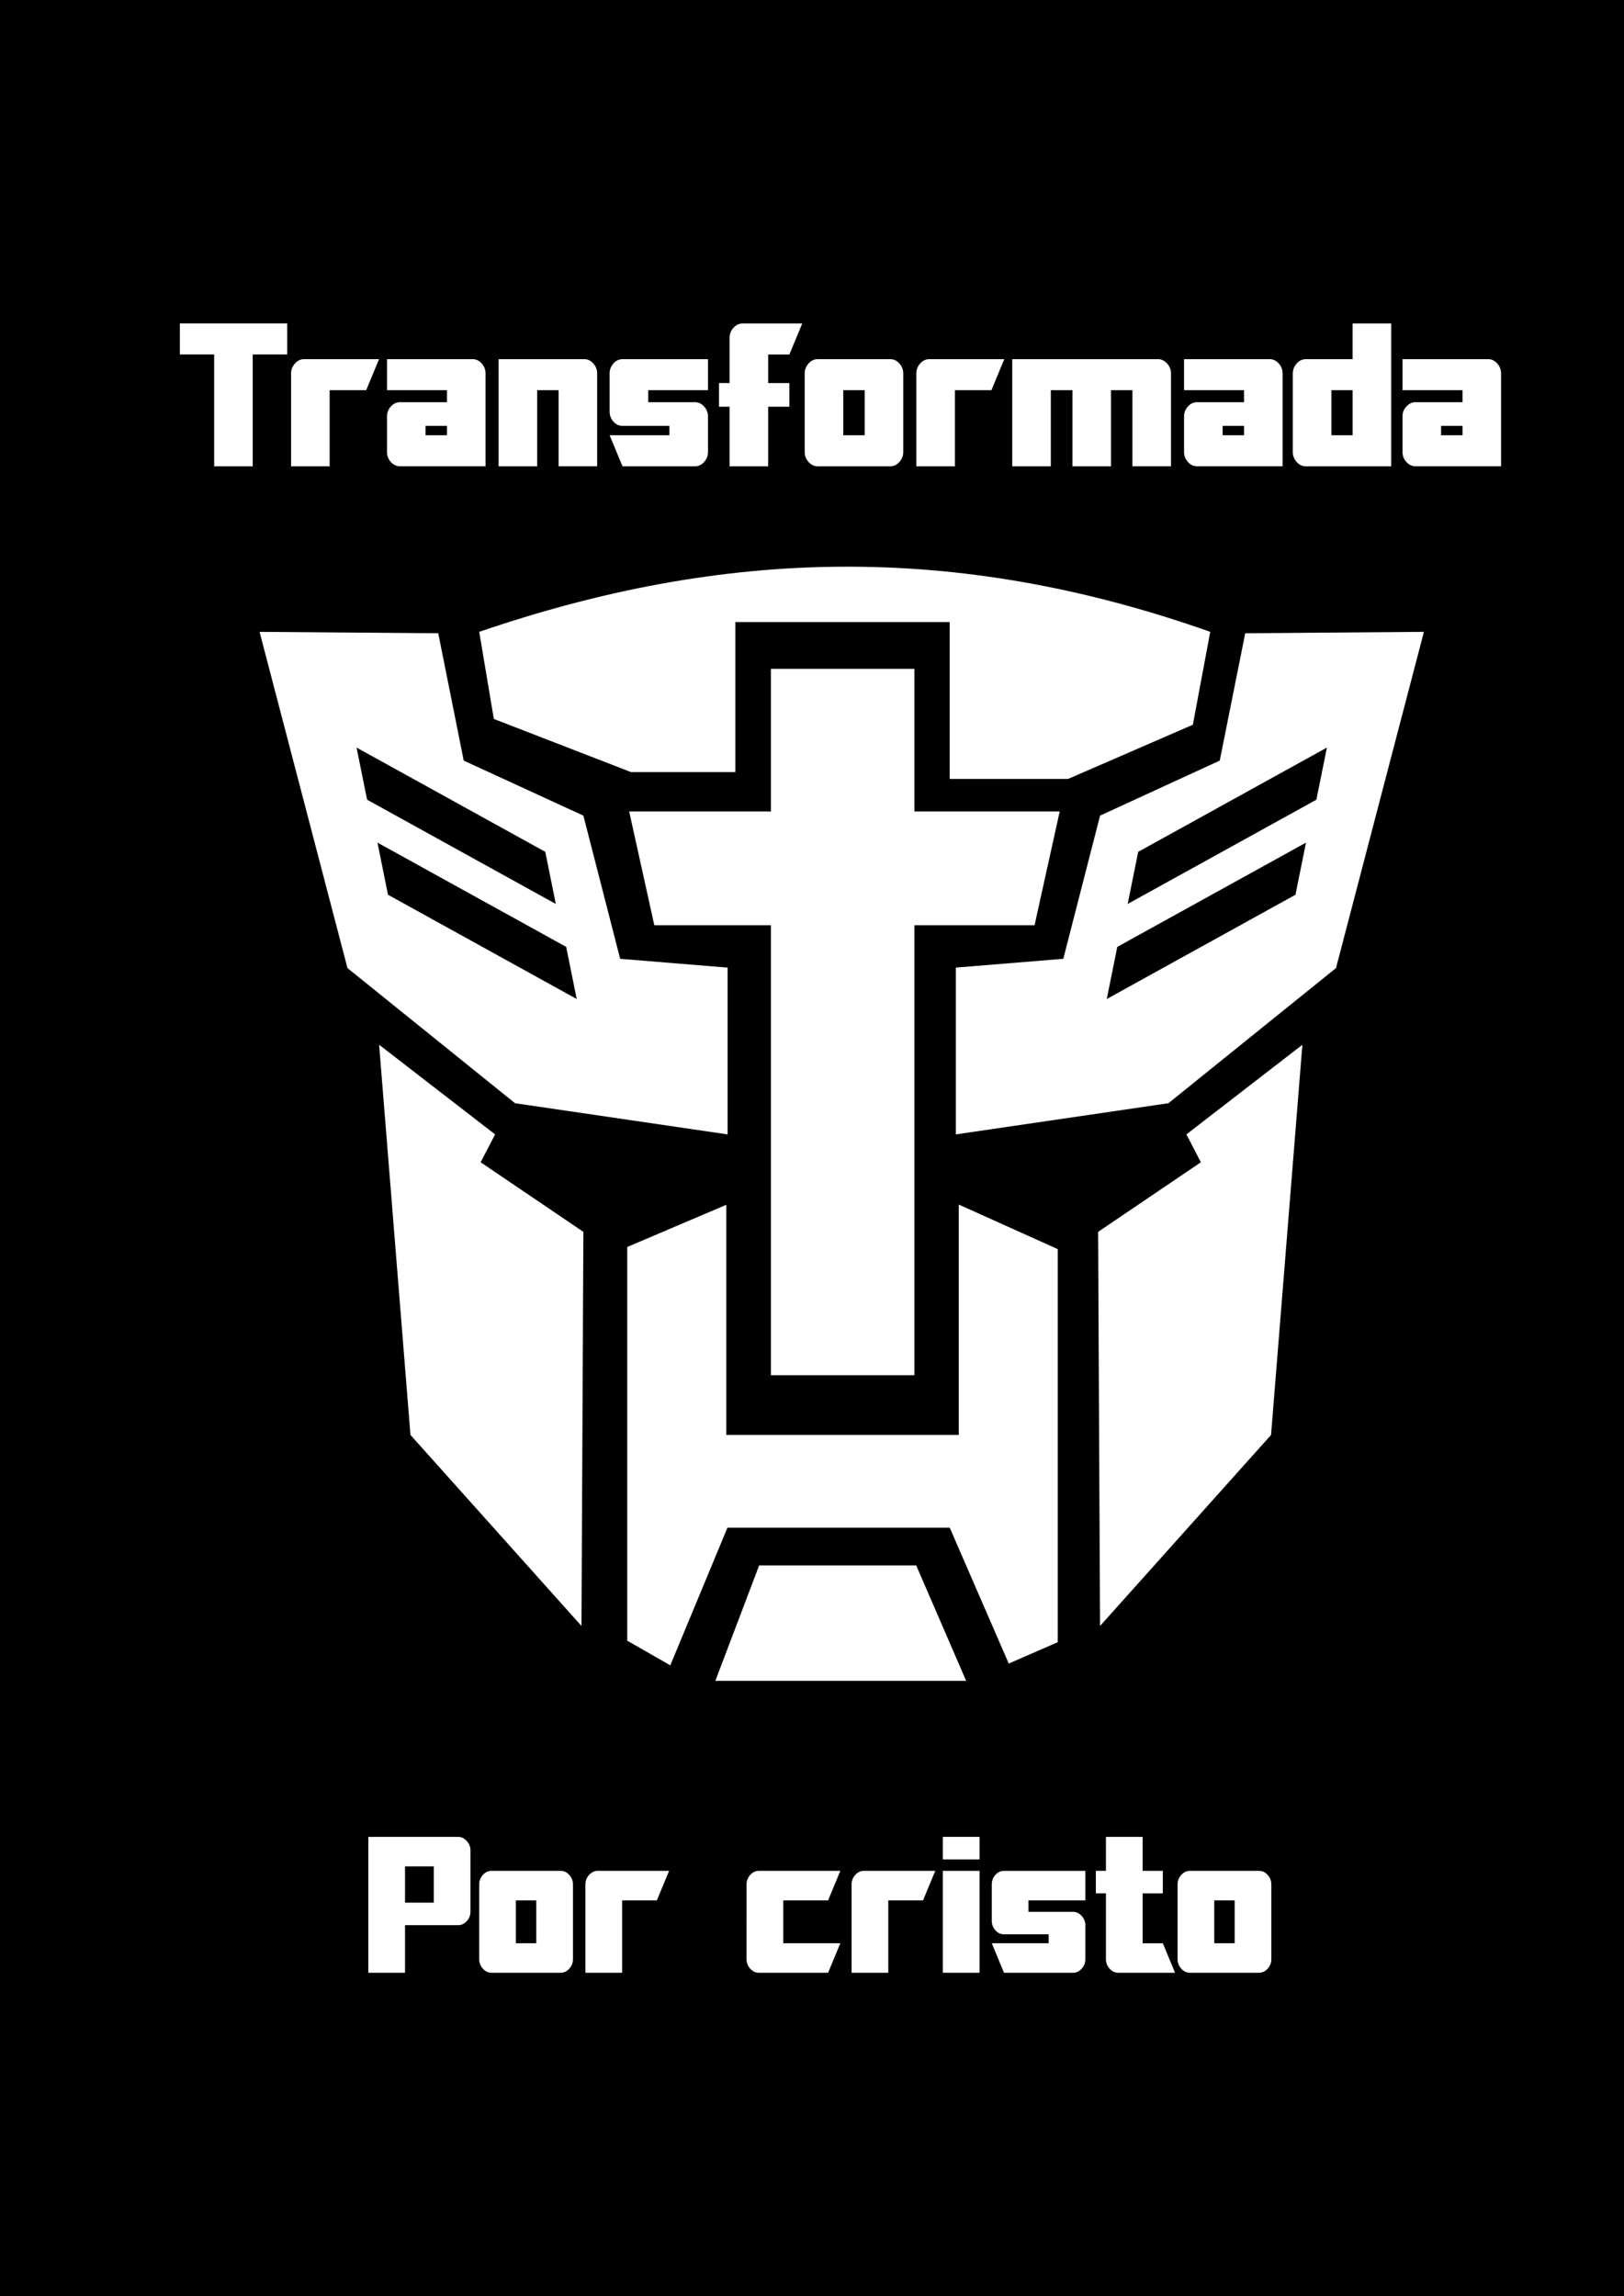 <?xml version="1.0" encoding="utf-8"?>
<!-- Generator: Adobe Illustrator 25.3.0, SVG Export Plug-In . SVG Version: 6.00 Build 0)  -->
<svg version="1.1" id="Layer_1" xmlns="http://www.w3.org/2000/svg" xmlns:xlink="http://www.w3.org/1999/xlink" x="0px" y="0px"
	 viewBox="0 0 841.89 1190.55" style="enable-background:new 0 0 841.89 1190.55;" xml:space="preserve">
<style type="text/css">
	.st0{fill:#848484;}
	.st1{fill:#A5A4A4;}
	.st2{fill:#FFFFFF;}
</style>
<rect width="841.89" height="1190.55"/>
<g>
	<path class="st2" d="M111.01,183.79H93.24v-16.08h55.65v16.08h-17.88v57.97h-19.99V183.79z"/>
	<path class="st2" d="M150.9,193.63c0-1.97,0.67-3.7,2.01-5.18c1.34-1.48,2.89-2.22,4.65-2.22h38.93l-6.66,16.08h-18.94v39.46H150.9
		V193.63z"/>
	<path class="st2" d="M200.62,215.84c0-1.9,0.67-3.6,2.01-5.08c1.34-1.48,2.89-2.22,4.65-2.22h24.44v-6.24h-31.1v-16.08h44.43
		c1.76,0,3.31,0.74,4.65,2.22c1.34,1.48,2.01,3.21,2.01,5.18v48.13h-44.43c-1.76,0-3.32-0.74-4.65-2.22
		c-1.34-1.48-2.01-3.21-2.01-5.18V215.84z M231.72,225.68v-4.87h-11.11v4.87H231.72z"/>
	<path class="st2" d="M258.48,186.22h44.43c1.76,0,3.31,0.74,4.65,2.22c1.34,1.48,2.01,3.21,2.01,5.18v48.13h-19.99V202.3h-11.11
		v39.46h-19.99V186.22z"/>
	<path class="st2" d="M316.03,225.68h31v-4.87H322.7c-1.83,0-3.4-0.74-4.71-2.22c-1.31-1.48-1.96-3.21-1.96-5.18v-19.78
		c0-1.97,0.65-3.7,1.96-5.18c1.3-1.48,2.87-2.22,4.71-2.22h44.33v16.08h-31v6.24h24.33c1.76,0,3.31,0.74,4.65,2.22
		c1.34,1.48,2.01,3.17,2.01,5.08v18.51c0,1.98-0.67,3.7-2.01,5.18c-1.34,1.48-2.89,2.22-4.65,2.22H322.7L316.03,225.68z"/>
	<path class="st2" d="M378.23,210.87h-5.5V198.6h5.5v-23.48c0-1.97,0.67-3.7,2.01-5.18c1.34-1.48,2.89-2.22,4.65-2.22h31
		l-6.67,16.08h-11v14.81h11v12.27h-11v30.89h-19.99V210.87z"/>
	<path class="st2" d="M417.16,193.63c0-1.97,0.67-3.7,2.01-5.18c1.34-1.48,2.89-2.22,4.65-2.22h37.77c1.76,0,3.31,0.74,4.65,2.22
		c1.34,1.48,2.01,3.21,2.01,5.18v40.73c0,1.98-0.67,3.7-2.01,5.18c-1.34,1.48-2.89,2.22-4.65,2.22h-37.77
		c-1.76,0-3.32-0.74-4.65-2.22c-1.34-1.48-2.01-3.21-2.01-5.18V193.63z M448.27,225.68V202.3h-11.11v23.38H448.27z"/>
	<path class="st2" d="M475.03,193.63c0-1.97,0.67-3.7,2.01-5.18c1.34-1.48,2.89-2.22,4.65-2.22h38.93l-6.66,16.08h-18.94v39.46
		h-19.99V193.63z"/>
	<path class="st2" d="M524.75,186.22h75.64c1.69,0,3.23,0.74,4.6,2.22c1.38,1.48,2.06,3.21,2.06,5.18v48.13h-19.99V202.3h-11.11
		v39.46h-19.99V202.3h-11.21v39.46h-19.99V186.22z"/>
	<path class="st2" d="M613.82,215.84c0-1.9,0.67-3.6,2.01-5.08c1.34-1.48,2.89-2.22,4.65-2.22h24.44v-6.24h-31.1v-16.08h44.43
		c1.76,0,3.31,0.74,4.65,2.22c1.34,1.48,2.01,3.21,2.01,5.18v48.13h-44.43c-1.76,0-3.32-0.74-4.65-2.22
		c-1.34-1.48-2.01-3.21-2.01-5.18V215.84z M644.93,225.68v-4.87h-11.11v4.87H644.93z"/>
	<path class="st2" d="M727.07,215.84c0-1.9,0.67-3.6,2.01-5.08c1.34-1.48,2.89-2.22,4.65-2.22h24.44v-6.24h-31.1v-16.08h44.43
		c1.76,0,3.31,0.74,4.65,2.22c1.34,1.48,2.01,3.21,2.01,5.18v48.13h-44.43c-1.76,0-3.32-0.74-4.65-2.22
		c-1.34-1.48-2.01-3.21-2.01-5.18V215.84z M758.18,225.68v-4.87h-11.11v4.87H758.18z"/>
	<path class="st2" d="M670.21,193.63c0-1.97,0.67-3.7,2.01-5.18c1.34-1.48,2.89-2.22,4.65-2.22h24.33v-18.51h19.99v74.05h-44.33
		c-1.76,0-3.32-0.74-4.65-2.22c-1.34-1.48-2.01-3.21-2.01-5.18V193.63z M701.21,225.68V202.3h-11v23.38H701.21z"/>
</g>
<g>
	<path class="st2" d="M190.95,952.38h46.6c1.61,0,3.07,0.7,4.38,2.11c1.31,1.41,1.96,3.05,1.96,4.93v31.71
		c0,1.95-0.65,3.61-1.96,4.98c-1.31,1.38-2.77,2.06-4.38,2.06h-27.58v24.66h-19.02V952.38z M224.87,986.5v-18.82h-14.9v18.82H224.87
		z"/>
	<path class="st2" d="M248.42,977.04c0-1.88,0.64-3.52,1.91-4.93c1.27-1.41,2.75-2.11,4.43-2.11h35.93c1.68,0,3.15,0.7,4.43,2.11
		c1.27,1.41,1.91,3.05,1.91,4.93v38.75c0,1.88-0.64,3.52-1.91,4.93c-1.28,1.41-2.75,2.11-4.43,2.11h-35.93
		c-1.68,0-3.15-0.7-4.43-2.11c-1.28-1.41-1.91-3.05-1.91-4.93V977.04z M278.01,1007.54V985.3h-10.57v22.24H278.01z"/>
	<path class="st2" d="M303.48,977.04c0-1.88,0.64-3.52,1.91-4.93c1.27-1.41,2.75-2.11,4.43-2.11h37.04l-6.34,15.3H322.5v37.54
		h-19.02V977.04z"/>
	<path class="st2" d="M387.02,977.04c0-1.88,0.64-3.52,1.91-4.93c1.27-1.41,2.75-2.11,4.43-2.11h42.27l-6.34,15.3h-23.25v22.24
		h29.59l-6.34,15.3h-35.93c-1.68,0-3.15-0.7-4.43-2.11c-1.28-1.41-1.91-3.05-1.91-4.93V977.04z"/>
	<path class="st2" d="M441.47,977.04c0-1.88,0.64-3.52,1.91-4.93c1.27-1.41,2.75-2.11,4.43-2.11h37.04l-6.34,15.3h-18.02v37.54
		h-19.02V977.04z"/>
	<path class="st2" d="M488.77,952.38h19.02v11.68h-19.02V952.38z M488.77,970h19.02v52.84h-19.02V970z"/>
	<path class="st2" d="M514.14,1007.54h29.49v-4.63h-23.15c-1.75,0-3.24-0.7-4.48-2.11c-1.24-1.41-1.86-3.05-1.86-4.93v-18.82
		c0-1.88,0.62-3.52,1.86-4.93c1.24-1.41,2.73-2.11,4.48-2.11h42.17v15.3h-29.49v5.94h23.15c1.68,0,3.15,0.71,4.43,2.11
		c1.27,1.41,1.91,3.02,1.91,4.83v17.61c0,1.88-0.64,3.52-1.91,4.93c-1.28,1.41-2.75,2.11-4.43,2.11h-35.83L514.14,1007.54z"/>
	<path class="st2" d="M573.32,981.67h-5.23V970h5.23v-17.61h19.02V970h10.47v11.68h-10.47v25.87h10.47l6.34,15.3h-29.49
		c-1.68,0-3.15-0.71-4.43-2.12c-1.28-1.41-1.91-3.06-1.91-4.95V981.67z"/>
	<path class="st2" d="M610.46,977.04c0-1.88,0.64-3.52,1.91-4.93c1.27-1.41,2.75-2.11,4.43-2.11h35.93c1.68,0,3.15,0.7,4.43,2.11
		c1.27,1.41,1.91,3.05,1.91,4.93v38.75c0,1.88-0.64,3.52-1.91,4.93c-1.28,1.41-2.75,2.11-4.43,2.11H616.8
		c-1.68,0-3.15-0.7-4.43-2.11c-1.28-1.41-1.91-3.05-1.91-4.93V977.04z M640.05,1007.54V985.3h-10.57v22.24H640.05z"/>
</g>
<path class="st2" d="M377.2,588.17v-86.48l-55.7-4.56l-19.07-74.24l-62.03-28.52l-13.21-66.03l-92.63-0.73l45.57,174.32L267,572
	L377.2,588.17z M184.84,387.6l97.83,54.06l5.46,27.03l-97.83-54.06L184.84,387.6z M195.68,436.88l97.83,54.06l5.46,27.03
	l-97.83-54.06L195.68,436.88z"/>
<path class="st2" d="M605.71,572l86.88-70.08l45.57-174.32l-92.63,0.73l-13.21,66.03l-62.03,28.52l-19.07,74.24l-55.7,4.56v86.48
	L605.71,572z M682.42,414.63l-97.83,54.06l5.46-27.03l97.83-54.06L682.42,414.63z M671.58,463.91l-97.83,54.06l5.46-27.03
	l97.83-54.06L671.58,463.91z"/>
<path class="st2" d="M248.43,327.6l7.58,45.16l71.12,27.56h54.07v-77.8h111.11v81.35h61.38l64.7-28.11l9-48.17
	C495.42,280.97,375.25,284.16,248.43,327.6z"/>
<polygon class="st2" points="256.67,588.17 196.54,541.69 212.79,743.99 301.44,843.03 302.43,638.7 249.16,602.61 "/>
<polygon class="st2" points="615.03,588.17 675.16,541.69 658.92,743.99 570.27,843.03 569.27,638.7 622.54,602.61 "/>
<polygon class="st2" points="497.02,743.99 376.5,743.99 376.5,624.67 325.17,646.54 325.17,850.66 347.48,863.45 377.11,792.09 
	492.35,792.09 522.94,862.52 548.35,851.44 548.35,647.65 497.02,624.54 "/>
<polygon class="st2" points="393.54,811.66 370.84,871.48 500.86,871.48 474.98,811.66 "/>
<polygon class="st2" points="474.03,420.75 474.03,346.77 399.63,346.77 399.63,420.75 326.17,420.75 339.2,479.73 399.63,479.73 
	399.63,713.05 474.03,713.05 474.03,479.73 536.32,479.73 549.35,420.75 "/>
</svg>
